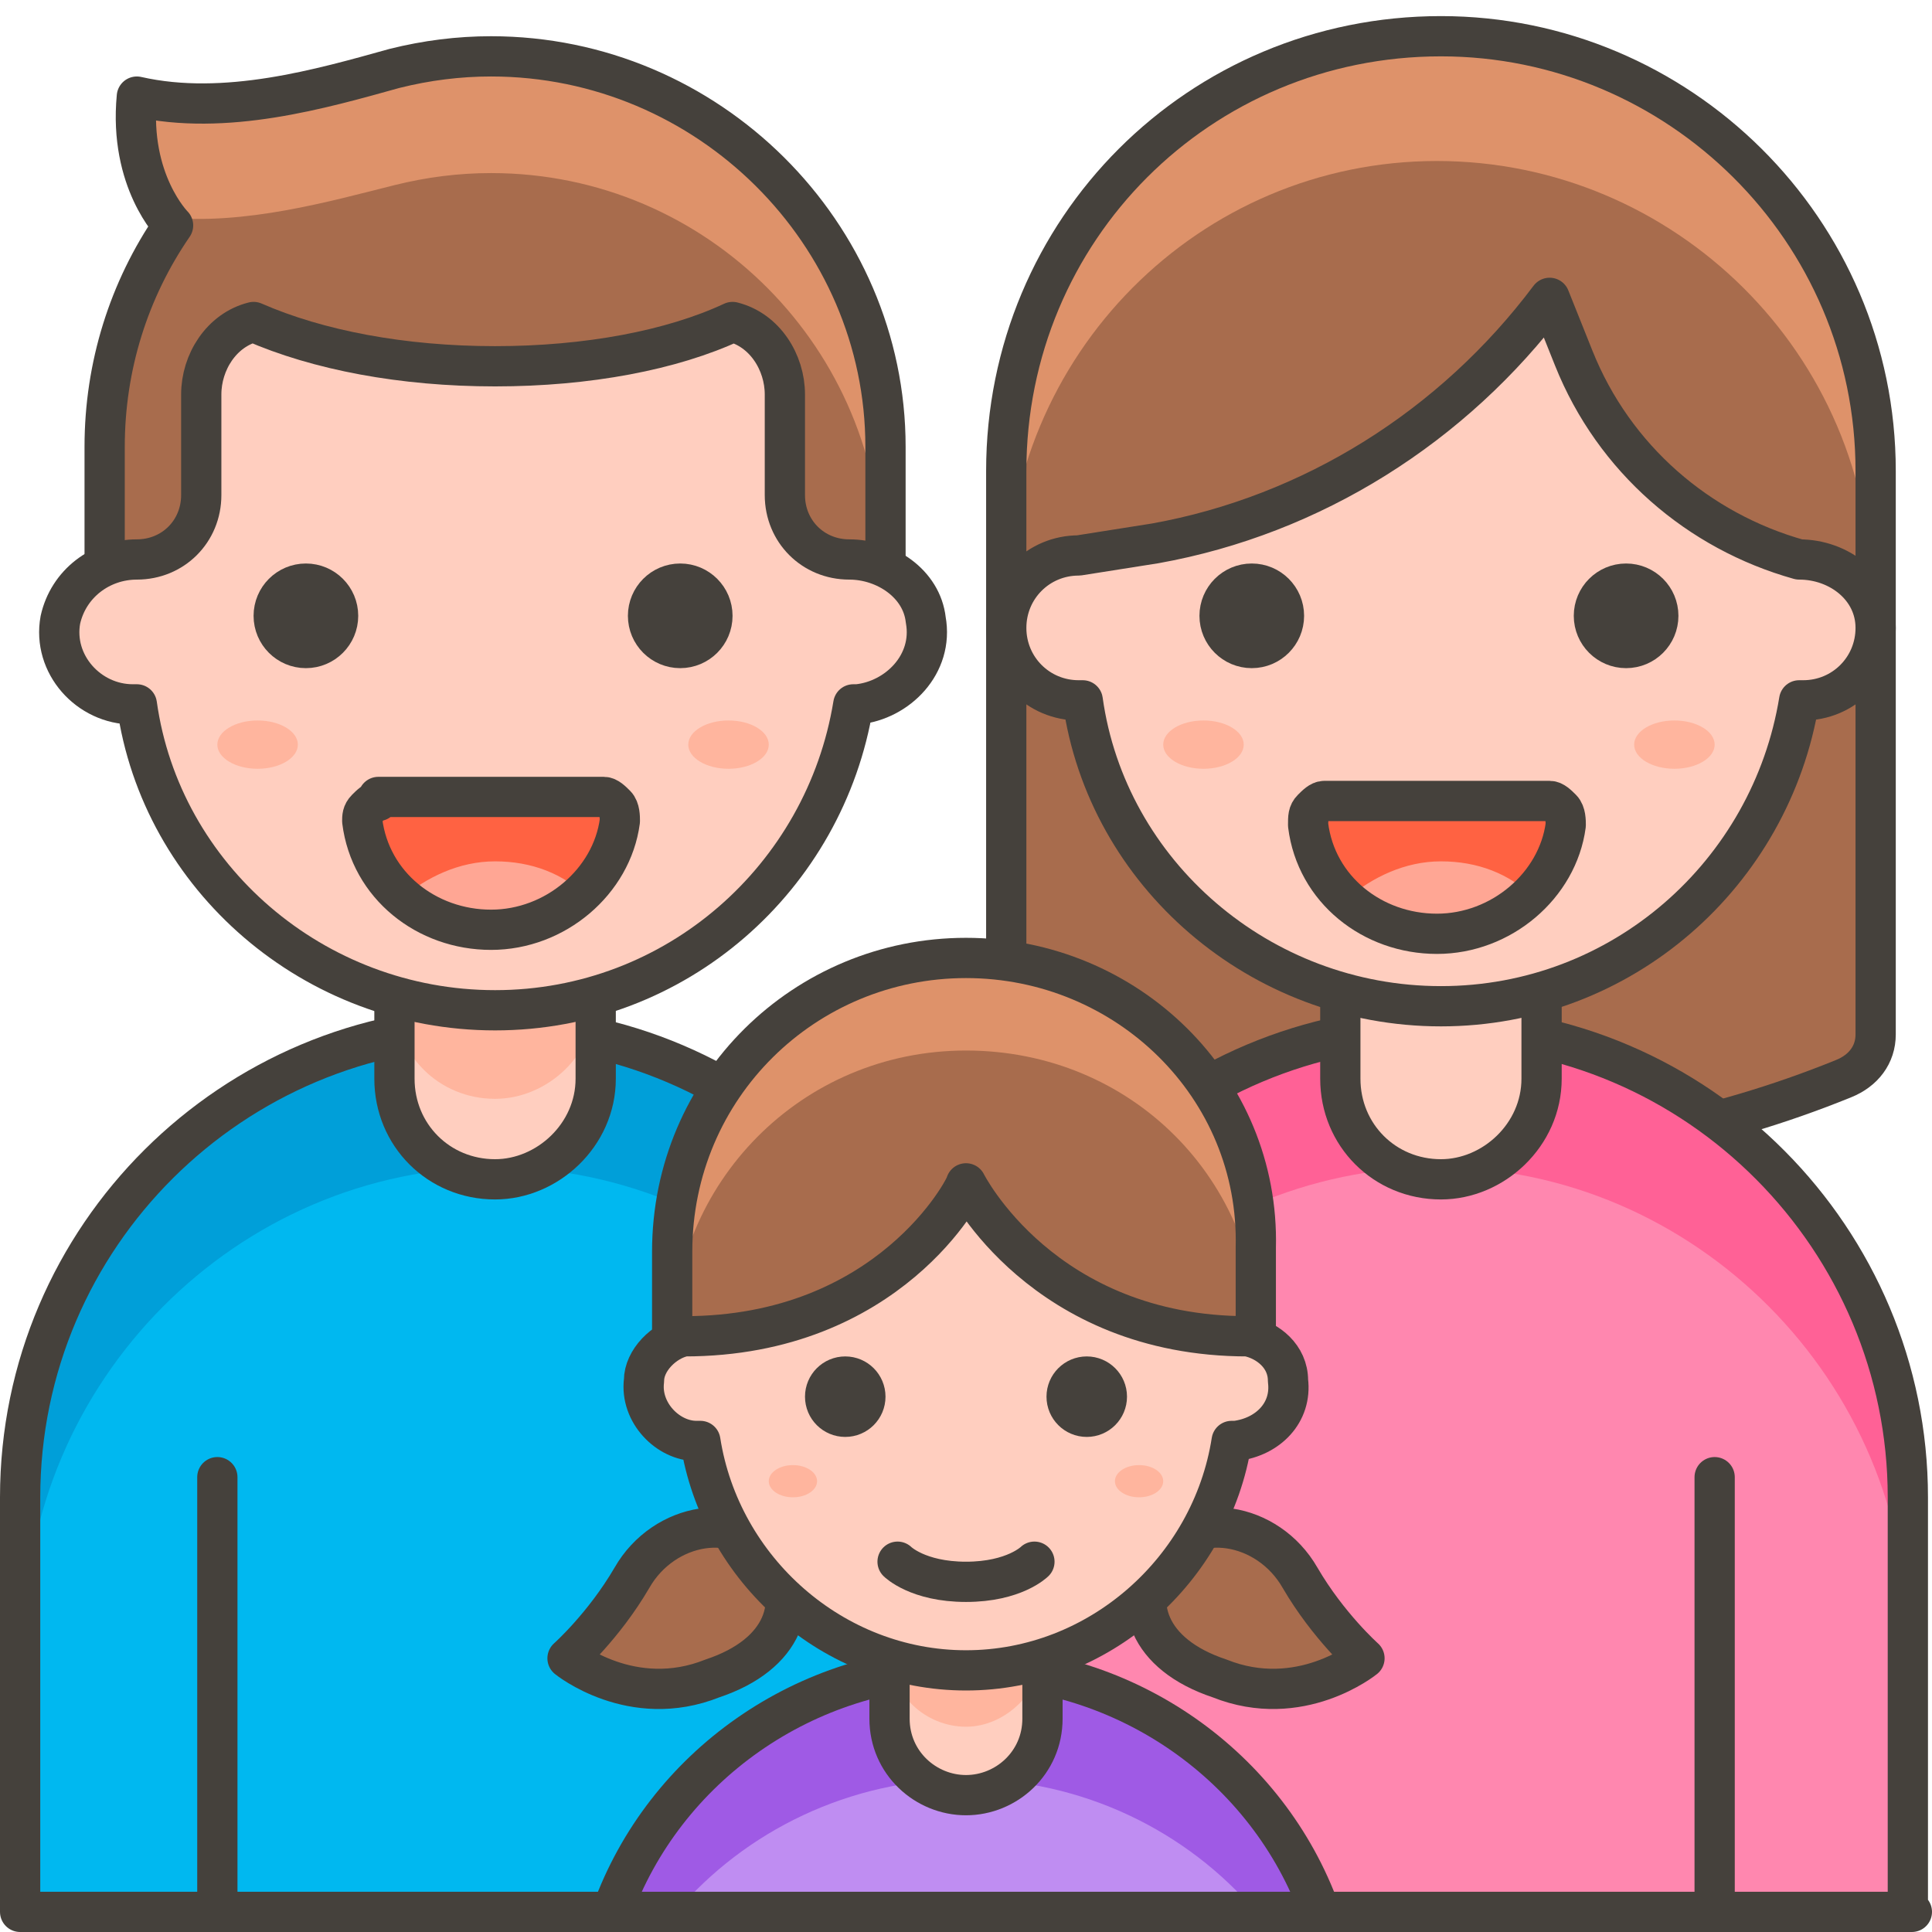 <?xml version="1.0" encoding="utf-8"?>
<!-- Generator: Adobe Illustrator 21.1.0, SVG Export Plug-In . SVG Version: 6.00 Build 0)  -->
<svg version="1.1" id="Icons" xmlns="http://www.w3.org/2000/svg" xmlns:xlink="http://www.w3.org/1999/xlink" x="0px" y="0px"
	 viewBox="0 0 48 48" style="enable-background:new 0 0 48 48;" xml:space="preserve">
<style type="text/css">
	.st0{fill:#FFFFFF;}
	.st1{fill:#F0F0F0;}
	.st2{fill:none;stroke:#45413C;stroke-linecap:round;stroke-linejoin:round;stroke-miterlimit:10;}
	.st3{fill:#FF6242;}
	.st4{fill:#FF866E;}
	.st5{fill:#FFE500;stroke:#45413C;stroke-linecap:round;stroke-linejoin:round;stroke-miterlimit:10;}
	.st6{opacity:0.15;fill:#45413C;}
	.st7{fill:#45413C;stroke:#45413C;stroke-linecap:round;stroke-linejoin:round;stroke-miterlimit:10;}
	.st8{fill:#FFAA54;}
	.st9{fill:#E0E0E0;}
	.st10{fill:#FFCEBF;stroke:#45413C;stroke-linecap:round;stroke-linejoin:round;stroke-miterlimit:10;}
	.st11{fill:#FFB59E;}
	.st12{fill:#724F3D;}
	.st13{fill:#A86C4D;}
	.st14{fill:#FFE500;}
	.st15{fill:#EBCB00;}
	.st16{fill:#FFA694;}
	.st17{fill:#FFFFFF;stroke:#45413C;stroke-linecap:round;stroke-linejoin:round;stroke-miterlimit:10;}
	.st18{fill:#DE926A;}
	.st19{fill:#FFCEBF;}
	.st20{fill:#656769;}
	.st21{fill:#525252;}
	.st22{fill:#656769;stroke:#45413C;stroke-linecap:round;stroke-linejoin:round;stroke-miterlimit:10;}
	.st23{fill:#45413C;}
	.st24{fill:#009FD9;stroke:#45413C;stroke-linecap:round;stroke-linejoin:round;stroke-miterlimit:10;}
	.st25{fill:#A86C4D;stroke:#45413C;stroke-linecap:round;stroke-linejoin:round;stroke-miterlimit:10;}
	.st26{fill:#614B44;stroke:#45413C;stroke-linecap:round;stroke-linejoin:round;stroke-miterlimit:10;}
	.st27{fill:#FF6242;stroke:#45413C;stroke-linecap:round;stroke-linejoin:round;stroke-miterlimit:10;}
	.st28{fill:#9CEB60;stroke:#45413C;stroke-linecap:round;stroke-linejoin:round;stroke-miterlimit:10;}
	.st29{fill:#9F5AE5;}
	.st30{fill:#BF8DF2;}
	.st31{fill:#FFDCD1;}
	.st32{fill:#FFF48C;}
	.st33{fill:#E5FEFF;}
	.st34{fill:#00DFEB;}
	.st35{fill:#A6FBFF;}
	.st36{fill:#FF87AF;}
	.st37{fill:#FF6196;}
	.st38{fill:#EBCB00;stroke:#45413C;stroke-linecap:round;stroke-linejoin:round;stroke-miterlimit:10;}
	.st39{fill:#00B8F0;}
	.st40{fill:#009FD9;}
	.st41{fill:#4ACFFF;}
	.st42{fill:#FFB59E;stroke:#45413C;stroke-linecap:round;stroke-linejoin:round;stroke-miterlimit:10;}
	.st43{fill:#FFB0CA;}
	.st44{fill:#FF87AF;stroke:#45413C;stroke-linecap:round;stroke-linejoin:round;stroke-miterlimit:10;}
	.st45{fill:#00B8F0;stroke:#45413C;stroke-linecap:round;stroke-linejoin:round;stroke-miterlimit:10;}
	.st46{fill:#FF866E;stroke:#45413C;stroke-linecap:round;stroke-linejoin:round;stroke-miterlimit:10;}
	.st47{fill:#DAEDF7;stroke:#45413C;stroke-linecap:round;stroke-linejoin:round;stroke-miterlimit:10;}
	.st48{fill:#DABFF5;}
	.st49{fill:#C0DCEB;}
	.st50{fill:#ADC4D9;}
	.st51{fill:#E04122;stroke:#45413C;stroke-linecap:round;stroke-linejoin:round;stroke-miterlimit:10;}
	.st52{fill:#BF8256;}
	.st53{fill:#DEA47A;}
	.st54{fill:#87898C;}
	.st55{fill:#BDBEC0;stroke:#45413C;stroke-linecap:round;stroke-linejoin:round;stroke-miterlimit:10;}
	.st56{fill:#8CA4B8;}
	.st57{fill:#FFC44D;}
	.st58{fill:#FFDB94;}
	.st59{fill:#FFC44D;stroke:#45413C;stroke-linecap:round;stroke-linejoin:round;stroke-miterlimit:10;}
	.st60{fill:#E04122;}
	.st61{fill:#724F3D;stroke:#45413C;stroke-linecap:round;stroke-linejoin:round;stroke-miterlimit:10;}
	.st62{fill:#915E3A;}
	.st63{fill:#FF8A14;}
	.st64{fill:none;stroke:#45413C;stroke-linecap:round;stroke-miterlimit:10;}
	.st65{fill:#00F5BC;}
	.st66{fill:#00DBA8;}
	.st67{fill:#627B8C;}
</style>
<g>
	<g>
		<path id="XMLID_9268_" class="st13" d="M12.2,1.4c-0.8,0-1.6,0.1-2.4,0.3C8,2.2,5.6,2.9,3.4,2.4C3.2,4.5,4.3,5.6,4.3,5.6
			c-1.1,1.6-1.7,3.5-1.7,5.5v5.1H22v-5.1C22,5.8,17.6,1.4,12.2,1.4z"/>
		<g id="XMLID_9266_">
			<path id="XMLID_9267_" class="st18" d="M12.3,1.4c-0.8,0-1.6,0.1-2.4,0.3C8,2.2,5.6,2.9,3.4,2.4C3.3,4,3.8,5,4.1,5.4
				c2,0.2,4.1-0.4,5.7-0.8c0.8-0.2,1.6-0.3,2.4-0.3c5.4,0,9.7,4.4,9.7,9.7v-2.9C22,5.8,17.6,1.4,12.3,1.4z"/>
		</g>
		<path id="XMLID_9265_" class="st2" d="M12.2,1.4c-0.8,0-1.6,0.1-2.4,0.3C8,2.2,5.6,2.9,3.4,2.4C3.2,4.5,4.3,5.6,4.3,5.6
			c-1.1,1.6-1.7,3.5-1.7,5.5v5.1H22v-5.1C22,5.8,17.6,1.4,12.2,1.4z"/>
		<path id="XMLID_9264_" class="st39" d="M24,47.5H0.5V37.2c0-6.5,5.3-11.7,11.7-11.7h0c6.5,0,11.7,5.3,11.7,11.7V47.5z"/>
		<path class="st40" d="M12.3,25.5c-6.5,0-11.7,5.3-11.7,11.7v3.6c0-6.5,5.3-11.8,11.7-11.8S24,34.3,24,40.8v-3.6
			C24,30.7,18.7,25.5,12.3,25.5z"/>
		<path id="XMLID_9263_" class="st2" d="M24,47.5H0.5V37.2c0-6.5,5.3-11.7,11.7-11.7h0c6.5,0,11.7,5.3,11.7,11.7V47.5z"/>
		<path id="XMLID_9262_" class="st19" d="M12.3,29.3L12.3,29.3c-1.4,0-2.5-1.1-2.5-2.5V24c0-1.4,1.1-2.5,2.5-2.5h0
			c1.4,0,2.5,1.1,2.5,2.5v2.8C14.8,28.2,13.6,29.3,12.3,29.3z"/>
		<path id="XMLID_9261_" class="st11" d="M12.3,27.3L12.3,27.3c-1.4,0-2.5-1.1-2.5-2.5V24c0-1.4,1.1-2.5,2.5-2.5h0
			c1.4,0,2.5,1.1,2.5,2.5v0.8C14.8,26.2,13.6,27.3,12.3,27.3z"/>
		<path id="XMLID_9260_" class="st2" d="M12.3,29.3L12.3,29.3c-1.4,0-2.5-1.1-2.5-2.5V24c0-1.4,1.1-2.5,2.5-2.5h0
			c1.4,0,2.5,1.1,2.5,2.5v2.8C14.8,28.2,13.6,29.3,12.3,29.3z"/>
		<path class="st10" d="M23,15.4c-0.1-0.9-1-1.5-1.9-1.5c-0.9,0-1.6-0.7-1.6-1.6V9.8C19.5,9,19,8.2,18.2,8c-1.5,0.7-3.6,1.1-5.9,1.1
			S7.9,8.7,6.3,8C5.5,8.2,5,9,5,9.8v2.5c0,0.9-0.7,1.6-1.6,1.6c-0.9,0-1.7,0.6-1.9,1.5c-0.2,1.1,0.7,2.1,1.8,2.1c0,0,0.1,0,0.1,0
			c0.6,4.3,4.4,7.6,8.9,7.6s8.2-3.3,8.9-7.6c0,0,0.1,0,0.1,0C22.3,17.4,23.2,16.5,23,15.4z"/>
		<circle id="XMLID_9259_" class="st7" cx="7.6" cy="15.3" r="0.8"/>
		<circle id="XMLID_9258_" class="st7" cx="16.9" cy="15.3" r="0.8"/>
		<g id="XMLID_9254_">
			<g id="XMLID_9256_">
				<path id="XMLID_9257_" class="st3" d="M9.4,19.9c-0.1,0-0.2,0.1-0.3,0.2C9,20.2,9,20.3,9,20.4c0.2,1.6,1.6,2.7,3.2,2.7
					c1.6,0,3-1.2,3.2-2.7c0-0.1,0-0.3-0.1-0.4c-0.1-0.1-0.2-0.2-0.3-0.2H9.4z"/>
			</g>
			<path id="XMLID_9255_" class="st16" d="M12.3,23.2c0.9,0,1.7-0.4,2.3-0.9c-0.6-0.6-1.4-0.9-2.3-0.9c-0.9,0-1.7,0.4-2.3,0.9
				C10.5,22.8,11.4,23.2,12.3,23.2z"/>
		</g>
		<g id="XMLID_9252_">
			<path id="XMLID_9253_" class="st2" d="M9.4,19.9c-0.1,0-0.2,0.1-0.3,0.2C9,20.2,9,20.3,9,20.4c0.2,1.6,1.6,2.7,3.2,2.7
				c1.6,0,3-1.2,3.2-2.7c0-0.1,0-0.3-0.1-0.4c-0.1-0.1-0.2-0.2-0.3-0.2H9.4z"/>
		</g>
		<line id="XMLID_9251_" class="st2" x1="5.4" y1="47.5" x2="5.4" y2="36.7"/>
		<ellipse id="XMLID_9250_" class="st11" cx="6.4" cy="18.5" rx="1" ry="0.6"/>
		<ellipse id="XMLID_9249_" class="st11" cx="18.1" cy="18.5" rx="1" ry="0.6"/>
	</g>
	<g>
		<path id="XMLID_9190_" class="st13" d="M35.8,0.9c5.9,0,10.8,4.8,10.8,10.8v14c0,0.5-0.3,0.9-0.8,1.1l0,0c-6.4,2.6-13.6,2.6-20,0
			l0,0c-0.5-0.2-0.8-0.6-0.8-1.1v-14C25,5.7,29.8,0.9,35.8,0.9z"/>
		<path id="XMLID_9189_" class="st18" d="M35.8,0.9C29.8,0.9,25,5.7,25,11.6v3.2C25,8.8,29.8,4,35.7,4h0c5.9,0,10.8,4.8,10.8,10.8
			v-3.2C46.5,5.7,41.7,0.9,35.8,0.9z"/>
		<path id="XMLID_9188_" class="st2" d="M35.8,0.9c5.9,0,10.8,4.8,10.8,10.8v14c0,0.5-0.3,0.9-0.8,1.1l0,0c-6.4,2.6-13.6,2.6-20,0
			l0,0c-0.5-0.2-0.8-0.6-0.8-1.1v-14C25,5.7,29.8,0.9,35.8,0.9z"/>
		<path id="XMLID_9187_" class="st36" d="M47.5,47.5H24V37.2c0-6.5,5.3-11.7,11.7-11.7h0c6.5,0,11.7,5.3,11.7,11.7V47.5z"/>
		<path class="st37" d="M35.7,25.5c-6.5,0-11.7,5.3-11.7,11.7v3.6c0-6.5,5.3-11.8,11.7-11.8s11.7,5.3,11.7,11.8v-3.6
			C47.5,30.7,42.2,25.5,35.7,25.5z"/>
		<path id="XMLID_9186_" class="st2" d="M47.5,47.5H24V37.2c0-6.5,5.3-11.7,11.7-11.7h0c6.5,0,11.7,5.3,11.7,11.7V47.5z"/>
		<path id="XMLID_9185_" class="st10" d="M35.8,29.3L35.8,29.3c-1.4,0-2.5-1.1-2.5-2.5V24c0-1.4,1.1-2.5,2.5-2.5h0
			c1.4,0,2.5,1.1,2.5,2.5v2.8C38.3,28.2,37.1,29.3,35.8,29.3z"/>
		<g id="XMLID_9183_">
			<path id="XMLID_9184_" class="st10" d="M44.7,13.9c-2.5-0.7-4.6-2.5-5.6-5l-0.6-1.5c-2.4,3.2-5.9,5.4-9.8,6.1l-1.9,0.3
				c-1,0-1.8,0.8-1.8,1.8s0.8,1.8,1.8,1.8c0,0,0.1,0,0.1,0c0.6,4.3,4.4,7.6,8.9,7.6c4.5,0,8.2-3.3,8.9-7.6c0,0,0.1,0,0.1,0
				c1,0,1.8-0.8,1.8-1.8S45.7,13.9,44.7,13.9z"/>
		</g>
		<circle id="XMLID_9182_" class="st7" cx="31.1" cy="15.3" r="0.8"/>
		<circle id="XMLID_9181_" class="st7" cx="40.4" cy="15.3" r="0.8"/>
		<g id="XMLID_9177_">
			<g id="XMLID_9179_">
				<path id="XMLID_9180_" class="st3" d="M32.9,19.9c-0.1,0-0.2,0.1-0.3,0.2c-0.1,0.1-0.1,0.2-0.1,0.4c0.2,1.6,1.6,2.7,3.2,2.7
					c1.6,0,3-1.2,3.2-2.7c0-0.1,0-0.3-0.1-0.4c-0.1-0.1-0.2-0.2-0.3-0.2H32.9z"/>
			</g>
			<path id="XMLID_9178_" class="st16" d="M35.8,23.2c0.9,0,1.7-0.4,2.3-0.9c-0.6-0.6-1.4-0.9-2.3-0.9c-0.9,0-1.7,0.4-2.3,0.9
				C34,22.8,34.9,23.2,35.8,23.2z"/>
		</g>
		<g id="XMLID_9175_">
			<path id="XMLID_9176_" class="st2" d="M32.9,19.9c-0.1,0-0.2,0.1-0.3,0.2c-0.1,0.1-0.1,0.2-0.1,0.4c0.2,1.6,1.6,2.7,3.2,2.7
				c1.6,0,3-1.2,3.2-2.7c0-0.1,0-0.3-0.1-0.4c-0.1-0.1-0.2-0.2-0.3-0.2H32.9z"/>
		</g>
		<line id="XMLID_9174_" class="st2" x1="42.6" y1="47.5" x2="42.6" y2="36.7"/>
		<ellipse id="XMLID_9173_" class="st11" cx="29.9" cy="18.5" rx="1" ry="0.6"/>
		<ellipse id="XMLID_9172_" class="st11" cx="41.6" cy="18.5" rx="1" ry="0.6"/>
	</g>
	<g>
		<path id="XMLID_9079_" class="st25" d="M14.1,41.2c0,0,0.9-0.8,1.6-2c0.8-1.4,2.7-1.7,3.5-0.5c0.7,1.1,0.3,2.4-1.5,3
			C15.7,42.5,14.1,41.2,14.1,41.2z"/>
		<path id="XMLID_9078_" class="st25" d="M33.9,41.2c0,0-0.9-0.8-1.6-2c-0.8-1.4-2.7-1.7-3.5-0.5c-0.7,1.1-0.3,2.4,1.5,3
			C32.3,42.5,33.9,41.2,33.9,41.2z"/>
		<path id="XMLID_9077_" class="st30" d="M32.8,47.5c-1.3-3.6-4.8-6.1-8.8-6.1c-4,0-7.5,2.5-8.8,6.1H32.8z"/>
		<path id="XMLID_9076_" class="st29" d="M24,44.2c2.9,0,5.5,1.3,7.2,3.3h1.6c-1.3-3.6-4.8-6.1-8.8-6.1c-4,0-7.5,2.5-8.8,6.1h1.6
			C18.5,45.5,21.1,44.2,24,44.2z"/>
		<path id="XMLID_9075_" class="st2" d="M32.8,47.5c-1.3-3.6-4.8-6.1-8.8-6.1c-4,0-7.5,2.5-8.8,6.1H32.8z"/>
		<path id="XMLID_9074_" class="st19" d="M24,44.6L24,44.6c-1,0-1.9-0.8-1.9-1.9v-2.7c0-1,0.8-1.9,1.9-1.9h0c1,0,1.9,0.8,1.9,1.9
			v2.7C25.9,43.8,25,44.6,24,44.6z"/>
		<path id="XMLID_9073_" class="st11" d="M24,42.9L24,42.9c-1,0-1.9-0.8-1.9-1.9v-0.9c0-1,0.8-1.9,1.9-1.9h0c1,0,1.9,0.8,1.9,1.9V41
			C25.9,42,25,42.9,24,42.9z"/>
		<path id="XMLID_9072_" class="st2" d="M24,44.6L24,44.6c-1,0-1.9-0.8-1.9-1.9v-2.7c0-1,0.8-1.9,1.9-1.9h0c1,0,1.9,0.8,1.9,1.9v2.7
			C25.9,43.8,25,44.6,24,44.6z"/>
		<path id="XMLID_9071_" class="st13" d="M24,23.8L24,23.8c-4,0-7.3,3.2-7.3,7.3v3.8h14.5V31C31.3,27,28,23.8,24,23.8z"/>
		<path id="XMLID_9070_" class="st18" d="M24,23.8c-4,0-7.3,3.2-7.3,7.3v2.3c0-4,3.2-7.3,7.3-7.3s7.3,3.2,7.3,7.3V31
			C31.3,27,28,23.8,24,23.8z"/>
		<path id="XMLID_9069_" class="st2" d="M24,23.8c-4,0-7.3,3.2-7.3,7.3v3.8h14.5V31C31.3,27,28,23.8,24,23.8z"/>
		<path class="st10" d="M32,34.3c0-0.6-0.5-1-1-1.1c-5.1,0-7-3.8-7-3.8c0,0.1-1.9,3.8-7,3.8c-0.5,0.1-1,0.6-1,1.1
			c-0.1,0.8,0.6,1.5,1.3,1.5c0,0,0.1,0,0.1,0c0.5,3.2,3.3,5.7,6.6,5.7s6.1-2.5,6.6-5.7c0,0,0.1,0,0.1,0C31.5,35.7,32.1,35.1,32,34.3
			z"/>
		<circle id="XMLID_9068_" class="st7" cx="21" cy="34.7" r="0.5"/>
		<circle id="XMLID_9067_" class="st7" cx="27" cy="34.7" r="0.5"/>
		<ellipse id="XMLID_9066_" class="st11" cx="19.7" cy="36.8" rx="0.6" ry="0.4"/>
		<ellipse id="XMLID_9065_" class="st11" cx="28.3" cy="36.8" rx="0.6" ry="0.4"/>
		<path id="XMLID_9064_" class="st2" d="M22.3,38.8c0,0,0.5,0.5,1.7,0.5s1.7-0.5,1.7-0.5"/>
	</g>
</g>
</svg>

